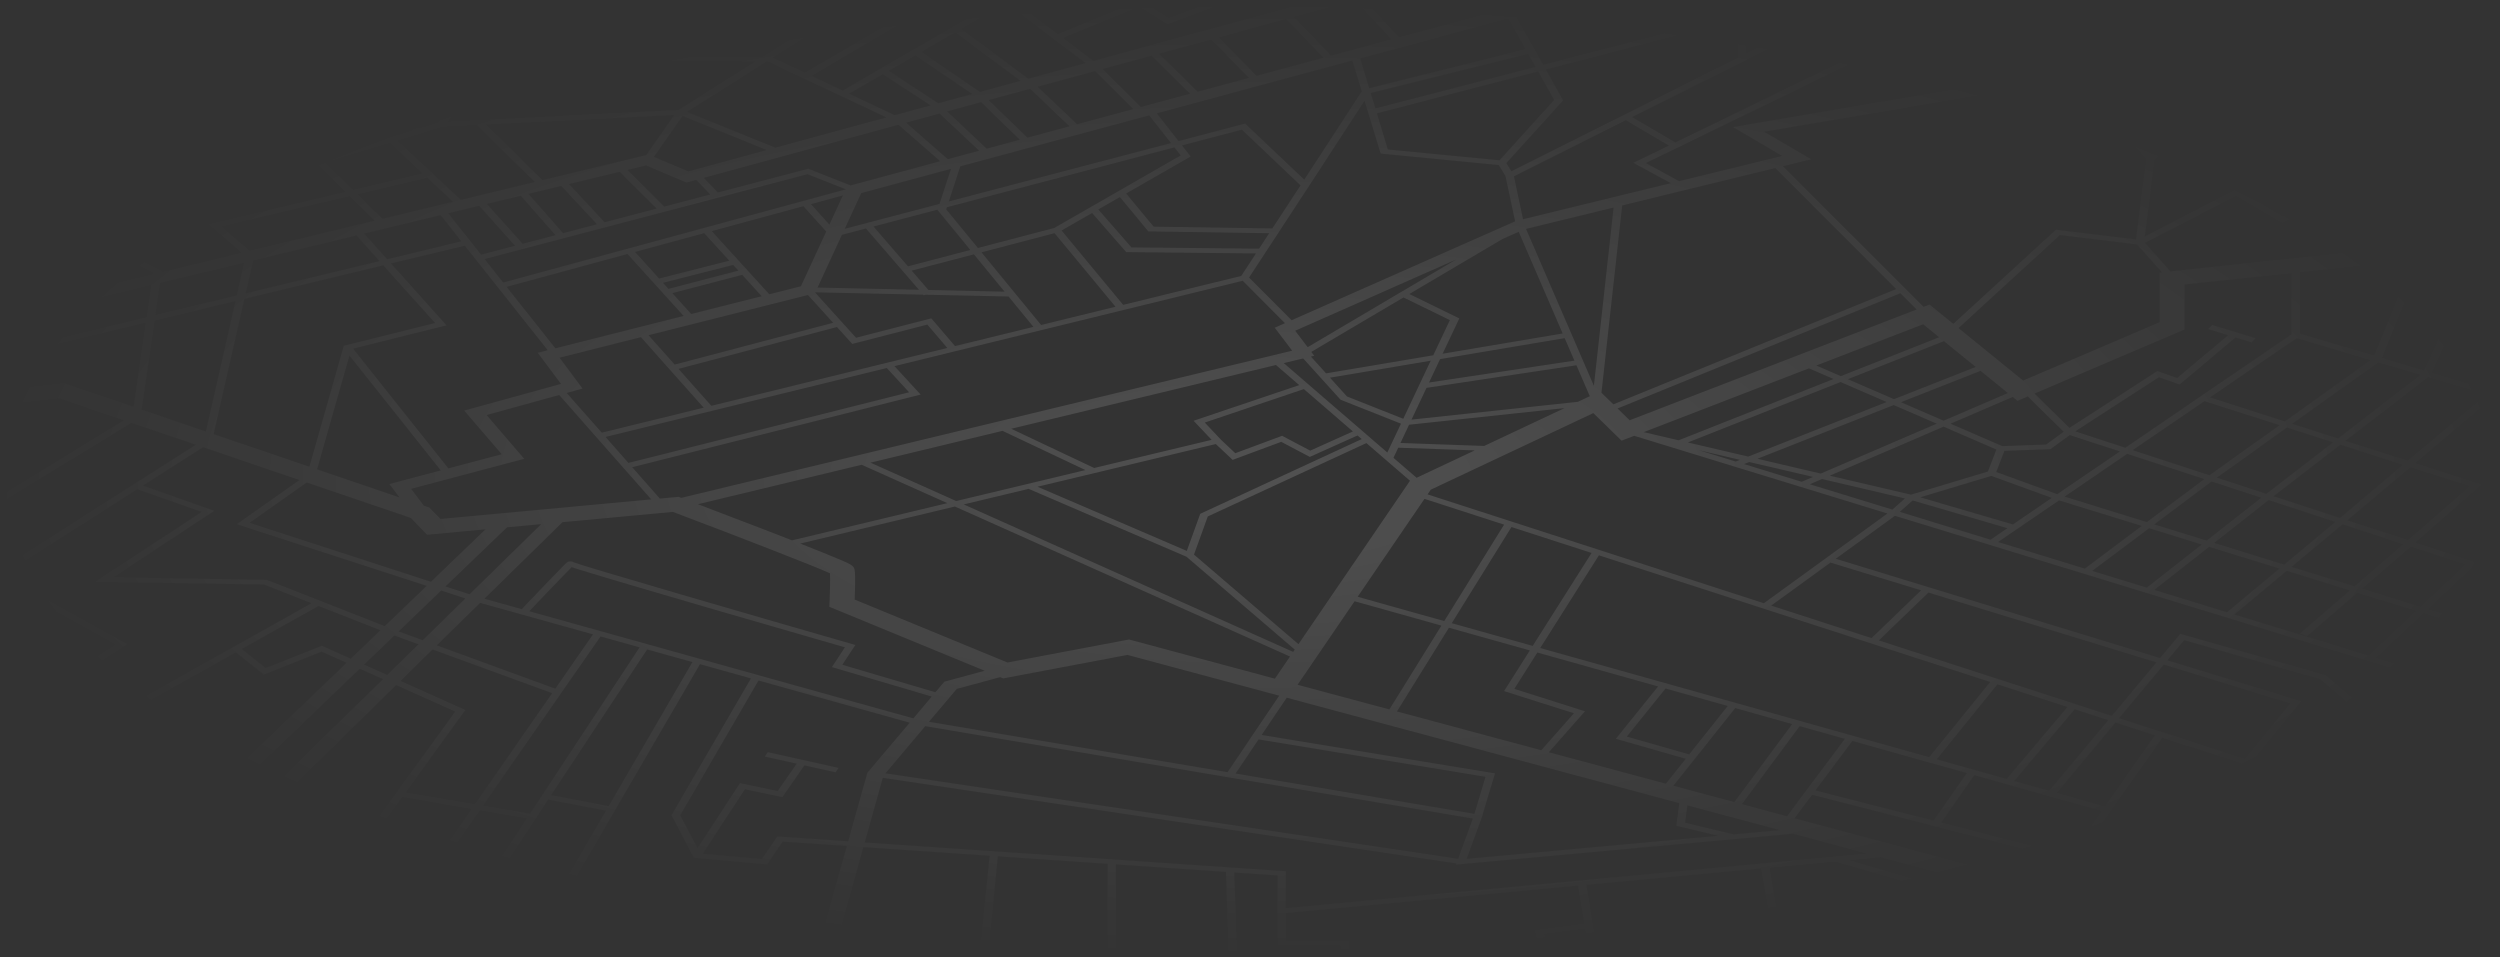 <svg width="585" height="224" viewBox="0 0 585 224" fill="none" xmlns="http://www.w3.org/2000/svg">
<rect x="0" y="0" width="585" height="224" fill="#333333" stroke="none"/>
<path d="M585 6.982V5.856L540.891 8.308L539.151 1.387L559.442 0.277L559.396 0H543.938L536.928 0.384L538.948 8.416L532.626 8.768L518.255 6.065L524.567 0H522.295L516.356 5.708L509.129 4.349L513.664 0H511.391L507.229 3.992L500.262 2.681L503.019 0H500.755L498.364 2.325L486.004 0H479.335L464.802 7.276L458.113 2.685L463.638 0H460.619L456.863 1.826L454.203 0H451.66L455.374 2.549L392.02 33.337L381.926 27.396L425.648 5.495L431.487 9.813L449.451 0H446.621L431.706 8.149L427.12 4.757L436.617 0H433.651L425.922 3.871L422.655 1.455L425.406 0H422.528L420.015 1.329L424.45 4.609L408.549 12.574V0H406.599V3.363L361.11 15.179L354.723 3.829L368.904 0H359.047L359.201 0.144L327.385 8.734L319.233 0H308.139L255.842 14.267L248.707 8.882L266.613 1.533L273.184 5.695L288.384 0H284.814L273.512 4.235L266.892 0.043L247.525 7.99L236.937 0H233.825L197.184 21.201L189.869 17.747L220.15 0H217.42L188.356 17.033L180.825 13.477L202.148 0H199.512L178.522 13.268H155.748L171.827 3.902L124.24 4.668L128.061 0H125.907L120.898 6.119L100.887 12.907L82.134 0H79.594L99.186 13.484L83.471 18.815L58.853 0H56.413L68.151 8.972L50.622 15.462L30.538 0H28.104L48.979 16.07L31.288 22.62L2.3 0H0V0.095L11.353 8.954L0 12.893V14.202L12.514 9.86L20.289 15.927L0 22.803V24.104L21.451 16.834L27.119 21.256L0 30.499V31.802L28.276 22.159L36.392 28.492L0 40.946V42.25L37.553 29.398L42.643 33.369L0 49.265V50.6L44.537 33.998L51.16 31.952L41.976 47.093L15.708 53.659L35.826 63.821L35.774 64.185L0 72.832V75.262L35.408 66.704L34.317 74.233L0 82.509V83.724L34.134 75.491L31.275 95.211L14.937 89.649L0 91.347V94.772L13.879 93.195L29.026 98.351L0 116.089V117.724L30.745 98.936L45.818 104.068L0 133.28V135.799L27.096 150.806L18.325 156.486L31.469 164.361L0 181.9V183.461L12.057 176.741L30.957 192.818L18.131 198.068L0 194.063V195.263L16.227 198.847L0 205.489V208.239L20.592 199.811L28.514 201.561L0 213.571V216.348L32.851 202.512L73.906 211.411L63.676 224H65.829L75.77 211.765L93.826 214.594L94.747 214.805L94.788 214.745L108.292 216.861L108.624 216.933L108.636 216.915L153.844 224H161.251L127.033 218.637L132.375 209.451L192.133 219.5L190.873 224H194.823L202.037 198.234L231.564 200.254L229.191 224H231.144L233.504 200.386L259.171 202.142V224H261.121V202.275L286.872 204.037L287.526 224H289.477L288.827 204.171L298.936 204.863V221.246H313.69V224H315.64V220.126H300.886V213.649L369.272 207.227L370.731 216.138L359.116 217.666L360.839 224H362.812L361.323 218.524L370.915 217.263L372.018 224H373.977L371.201 207.046L412.123 203.203L414.144 215.071L441.671 213.776L443.684 224H445.647L443.397 212.57L415.898 213.865L414.051 203.022L429.41 201.58L478.047 215.769L472.096 224H474.208L480.54 215.24L432.667 201.274L440.021 200.583L496.893 215.861V221.212L499.224 221.489L520.338 224H549.188L502.743 218.476V213.723L481.265 207.953L485.543 201.798L554.65 224H558.645L545.085 219.644L565.564 191.902L583.353 197.659L563.716 224H565.837L573.32 213.964L585 217.684V216.404L574.091 212.929L585 198.296V196.907L526.991 178.132L538.489 164.097L507.172 154.51L511.093 149.81L542.901 158.892L585 194.921V192.912L544.377 158.145L544.232 158.021L510.189 148.301L505.45 153.982L429.563 130.75L443.414 120.696L585 164.126V162.856L555.962 153.949L567.105 143.48L575.554 146.095L569.058 152.65L585 157.469V156.202L571.75 152.198L577.271 146.626L585 149.019V147.747L568.124 142.523L578.635 132.648L585 134.729V133.44L565.185 126.96L580.711 113.369L565.13 108.376L583.578 92.809L585 93.231V91.97L569.011 87.226L582.012 59.023L585 58.705V55.288L572.081 56.664L549.17 44.213L557.854 39.641L585 53.533V52.032L559.299 38.88L585 25.348V23.829L553.777 40.269L540.396 32.957L561.93 18.384L585 14.918V12.603L580.724 13.245H542.446L533.616 14.951L531.51 11.848L533.159 9.863L585 6.982ZM517.23 7.051L531.159 9.67L520.691 22.265L497.824 25.701L517.23 7.051ZM394.955 103.534L430.698 89.397L441.491 94.073L409.086 106.842L394.955 103.534ZM407.161 107.601L406.155 107.997L397.455 105.329L407.161 107.601ZM479.516 185.064L471.319 182.763L485.475 165.98L493.321 168.519L479.516 185.064ZM495.023 169.07L504.266 172.062L492.539 188.719L481.268 185.556L495.023 169.07ZM469.567 182.272L453.188 177.675L467.401 160.13L483.773 165.428L469.567 182.272ZM92.284 148.711L97.928 150.774L90.606 157.946L85.193 155.522L92.284 148.711ZM82.094 154.133L75.33 151.104L62.166 156.317L56.574 151.862L74.545 141.794L89.024 147.477L82.094 154.133ZM99.354 30.956L103.444 29.659L111.57 29.247L125.135 42.584L107.83 46.767L92.97 32.895L99.369 30.967L99.354 30.956ZM395.27 176.531L380.672 172.361L389.746 161.115L404.291 165.197L395.27 176.531ZM406.044 165.689L419.371 169.43L405.835 187.69L391.58 183.86L406.044 165.689ZM378.105 172.878L394.459 177.55L389.815 183.386L362.426 176.029L370.887 166.443L354.354 161.197L359.741 152.693L387.993 160.623L378.105 172.878ZM351.952 161.714L368.296 166.901L360.659 175.554L326.887 166.481L339.052 146.886L357.979 152.198L351.952 161.714ZM325.113 166.005L303.635 160.235L316.977 140.69L337.29 146.392L325.113 166.005ZM303.839 150.732L279.394 129.769L282.622 120.85L319.735 103.682L329.966 112.516L329.908 112.544L303.839 150.732ZM287.247 180.691L217.378 168.901L223.88 161.205L234.042 158.454L234.76 158.749L263.825 153.25L299.33 162.788L287.247 180.691ZM294.51 173.027L347.609 181.773L345.011 190.439L289.124 181.008L294.51 173.027ZM199.367 150.699C174.456 143.531 136.968 132.643 134.253 131.579C134.147 131.501 134.004 131.438 133.831 131.399C133.499 131.324 132.986 131.34 132.633 131.628C132.597 131.658 132.554 131.696 132.499 131.747C132.407 131.832 132.282 131.954 132.116 132.118C131.819 132.413 131.391 132.846 130.845 133.407C129.927 134.349 128.658 135.664 127.076 137.317C125.028 139.455 122.972 141.616 122.09 142.543L113.342 140.103L131.631 122.187L157.463 119.787C173.525 125.862 190.651 132.509 194.216 134.148C194.297 135.358 194.231 138.456 194.103 141.1L194.06 141.992L230.413 156.96L220.973 159.516L218.886 161.986L197.106 155.557L200.153 150.925L199.367 150.699ZM102.207 151.01L112.352 141.072L138.767 148.439L129.937 161.144L102.207 151.01ZM129.202 162.203L111.124 188.218L94.889 185.455L108.898 166.139L93.708 159.336L101.221 151.977L129.202 162.203ZM93.458 116.381L74.198 109.824L81.769 83.206L103.147 110.074L91.109 113.266L93.458 116.381ZM85.217 54.664L103.098 50.341L107.96 56.47L90.599 60.657L85.217 54.664ZM88.796 61.093L57.484 68.645L59.235 60.944L83.414 55.099L88.796 61.093ZM276.586 34.03L290.601 30.347L304.326 43.376L297.72 53.462L269.958 53.042L263.52 45.275L278.62 36.617L276.586 34.03ZM302.371 82.065L159.409 116.499L158.778 116.261L154.408 116.667L147.932 109.323L215.435 92.334L209.306 85.674L290.795 65.702L300.679 75.625L298.287 76.684L302.371 82.065ZM203.692 108.262L234.593 100.82L253.997 109.996L223.749 117.241L203.692 108.262ZM221.682 117.736L185.332 126.442C183.436 125.701 181.349 124.891 179.079 124.014C173.066 121.691 167.022 119.388 163.327 117.984L201.629 108.759L221.682 117.736ZM284.499 103.905L288.435 107.612L299.807 103.39L306.495 106.915L317.666 101.895L318.65 102.745L281.127 120.103L280.855 120.229L277.713 128.91L242.79 113.894L284.499 103.905ZM306.596 105.448L300.014 101.979L289.057 106.047L285.741 102.923L281.917 98.877L305.105 91.049L316.582 100.96L306.596 105.448ZM279.304 98.46L283.523 102.925L256.034 109.509L236.625 100.33L298.573 85.409L304.023 90.115L279.304 98.46ZM130.939 83.704L149.974 78.896L164.661 95.399L140.809 101.245L132.611 91.949L136.325 90.924L130.939 83.704ZM227.063 58.497L212.468 62.325L204.404 53.002L219.405 49.059L219.381 49.134L227.063 58.497ZM173.678 64.316L178.23 69.313L161.748 73.476L157.327 68.594L173.678 64.316ZM156.426 67.599L155.136 66.175L171.561 61.994L172.772 63.323L156.426 67.599ZM189.057 69.026L194.948 75.531L157.879 85.317L151.763 78.445L189.057 69.026ZM195.849 76.526L199.434 80.485L217.005 75.957L221.674 81.425L166.459 94.958L158.767 86.316L195.849 76.526ZM217.926 74.492L200.315 79.031L190.757 68.475L190.791 68.402L216.022 68.951L216.141 69.088L216.58 68.963L235.998 69.386L241.824 76.487L223.47 80.985L217.926 74.492ZM229.668 59.045L246.766 54.56L261.027 71.78L243.619 76.047L229.668 59.045ZM235.062 68.245L217.253 67.857L213.337 63.329L227.895 59.51L235.062 68.245ZM215.034 67.809L191.304 67.292L197.014 54.944L202.629 53.468L215.034 67.809ZM194.081 52.563L189.757 47.767L197.239 45.732L194.081 52.563ZM193.336 54.173L187.406 66.996L180.019 68.861L166.549 54.078L187.995 48.246L193.336 54.173ZM170.655 61L154.234 65.179L148.601 58.959L164.785 54.557L170.655 61ZM159.958 73.927L129.958 81.505L118.555 67.128L146.837 59.438L159.958 73.927ZM207.506 86.115L212.73 91.792L147.049 108.322L141.691 102.246L207.506 86.115ZM290.445 64.57L262.822 71.34L248.41 53.938L255.549 49.844L263.541 58.994L293.893 59.304L290.445 64.57ZM264.755 57.887L257.003 49.011L262.057 46.114L268.712 54.144L296.994 54.571L294.623 58.191L264.755 57.887ZM246.669 53.353L228.837 58.032L221.414 48.985L221.577 48.489L274.813 34.496L276.288 36.372L246.669 53.353ZM219.847 47.711L197.663 53.542L201.527 45.188L222.533 39.516L219.847 47.711ZM197.895 44.315L117.747 66.109L113.392 60.617L188.953 40.763L197.903 44.297L197.895 44.315ZM155.435 48.338L146.818 39.773L151.189 38.717L160.643 42.716L162.925 42.093L166.202 45.509L155.435 48.338ZM153.654 48.806L141.479 52.005L133.155 43.076L145.007 40.211L153.654 48.806ZM139.702 52.472L131.758 54.56L123.664 45.37L131.349 43.513L139.702 52.472ZM129.983 55.026L122.297 57.045L113.931 47.723L121.862 45.806L129.983 55.026ZM120.522 57.512L112.583 59.598L104.896 49.907L112.128 48.159L120.522 57.512ZM89.484 51.202L83.64 45.44L99.973 41.569L106.012 47.207L89.484 51.202ZM108.768 57.49L128.173 81.955L125.832 82.547L131.269 89.834L108.624 96.077L117.406 106.294L104.918 109.605L82.623 81.585L104.498 76.133L91.496 61.656L108.768 57.49ZM122.675 107.364L113.866 97.116L130.852 92.434L152.388 116.855L103.065 121.438L100.466 118.767L99.175 118.327L96.201 114.382L122.675 107.364ZM126.636 122.651L109.883 139.063L104.238 137.23L118.644 123.394L126.636 122.651ZM298.326 158.809L264.201 149.642L235.753 155.024L199.99 140.3C200.018 139.611 200.055 138.604 200.079 137.575C200.168 133.665 199.985 133.245 199.864 132.967C199.582 132.318 198.822 131.935 197.024 131.153C195.965 130.692 194.438 130.059 192.484 129.273C190.999 128.674 189.25 127.98 187.255 127.195L223.448 118.526L301.861 153.63L298.326 158.809ZM225.515 118.032L240.7 114.395L277.638 130.277L302.972 152.001L302.603 152.542L225.515 118.032ZM300.404 84.968L304.949 83.873L313.686 93.533L327.824 99.138L324.635 105.89L300.404 84.968ZM306.839 82.346L328.416 69.605L339.271 74.903L335.38 83.139L310.305 87.366L306.754 83.439L307.527 83.252L306.839 82.346ZM305.997 81.237L303.078 77.391L340.723 60.732L305.997 81.237ZM315.192 92.77L311.221 88.379L334.782 84.407L328.365 97.992L315.192 92.77ZM336.977 84.037L366.135 79.121L368.413 84.39L334.392 89.51L336.977 84.037ZM337.575 82.769L341.477 74.51L329.779 68.8L351.581 55.927L355.379 54.246L365.665 78.033L337.575 82.769ZM302.238 74.935L292.285 64.942L306.484 43.261V43.261L319.309 23.561L323.068 35.945L350.698 38.625L352.273 41.158L354.536 51.791L302.238 74.935ZM305.197 42.039L291.369 28.913L275.784 33.009L270.681 26.518L316.454 14.16L318.647 21.38L305.197 42.039ZM274.01 33.476L222.018 47.141L224.71 38.929L268.916 26.994L274.01 33.476ZM240.413 32.215L231.349 23.428L241.051 20.781L250.265 29.555L240.413 32.215ZM238.639 32.693L230.886 34.787L221.64 26.076L229.58 23.91L238.639 32.693ZM229.11 35.266L221.787 37.243L212.019 28.701L219.869 26.56L229.11 35.266ZM220.005 37.724L199.036 43.385L189.147 39.481L167.981 45.042L164.69 41.612L210.24 29.186L220.005 37.724ZM161.077 40.118L153.016 36.707L159.725 27.128L179.425 35.113L161.077 40.118ZM151.214 36.281L126.948 42.146L113.718 29.137L157.783 26.9L151.214 36.281ZM98.937 40.603L82.651 44.462L76.082 37.984L91.239 33.417L98.937 40.603ZM87.671 51.64L58.419 58.712L51.774 52.991L81.821 45.871L87.671 51.64ZM57.192 69.93L89.692 62.091L101.809 75.583L80.447 80.907L72.397 109.211L49.995 101.585L57.192 69.93ZM55.403 69.147L36.344 73.744L37.436 66.214L57.154 61.447L55.403 69.147ZM96.128 121.196L99.956 125.13L113.613 123.861L100.842 136.127L58.381 122.342L71.771 112.903L96.128 121.196ZM103.237 138.191L108.897 140.029L98.915 149.807L93.285 147.75L103.237 138.191ZM92.714 160.31L106.527 166.498L82.513 199.606L62.805 189.608L92.714 160.31ZM94.135 186.495L110.397 189.263L100.863 202.984L84.208 200.183L94.135 186.495ZM112.275 189.582L123.323 191.462L114.248 205.235L102.743 203.3L112.275 189.582ZM113.001 188.537L140.526 148.93L149.669 151.479L124.015 190.412L113.001 188.537ZM151.43 151.971L162.025 154.926L142.423 188.637L128.972 186.054L151.43 151.971ZM123.846 143.032C127.38 139.314 132.211 134.262 133.763 132.718C134.23 132.875 134.907 133.091 135.776 133.362C137.467 133.888 139.959 134.642 143.184 135.602C148.609 137.217 156.183 139.441 165.699 142.21C179.882 146.338 194.241 150.475 197.708 151.474L194.667 156.097L218.033 162.994L213.721 168.099L123.846 143.032ZM216.514 169.923L344.647 191.545L341.208 200.955L207.195 180.953L216.514 169.923ZM346.925 190.762L346.894 190.756L349.827 180.974L295.218 171.978L301.1 163.264L392.948 187.937L392.272 193.242L402.024 195.573L343.197 200.964L346.925 190.762ZM394.319 192.518L394.839 188.445L416.452 194.251L405.692 195.237L394.319 192.518ZM407.603 188.164L421.126 169.922L431.694 172.888L418.161 191.001L407.603 188.164ZM433.448 173.381L460.23 180.898L452.447 192.035L424.801 184.955L433.448 173.381ZM451.435 177.183L360.412 151.635L374.15 129.947L465.698 159.578L451.435 177.183ZM358.65 151.14L339.711 145.825L353.682 123.323L372.428 129.39L358.65 151.14ZM337.949 145.33L317.691 139.644L333.33 116.735L351.958 122.764L337.949 145.33ZM331.482 111.802L326.07 107.129L327.189 104.76L345.089 105.393L331.482 111.802ZM327.71 103.657L329.726 99.388L366.095 95.499L347.305 104.349L327.71 103.657ZM330.293 98.188L333.803 90.757L368.883 85.477L372.011 92.711L369.224 94.025L330.293 98.188ZM357.094 53.565L377.585 48.562L372.968 90.276L357.094 53.565ZM379.593 48.072L415.412 39.327L443.714 67.641L377.525 94.616L374.742 91.899L379.593 48.072ZM444.689 68.617L448.491 72.421L381.339 98.341L378.517 95.585L444.689 68.617ZM535.145 100.049L545.94 103.509L530.317 115.557L518.74 111.772L535.145 100.049ZM517.024 111.21L499.048 105.332L515.85 93.866L533.418 99.496L517.024 111.21ZM534.657 98.61L517.128 92.993L537.455 79.122L554.749 84.254L534.657 98.61ZM536.236 78.215L497.325 104.768L485.608 100.936L505.189 88.267L510.021 89.97L523.117 78.972L526.87 80.123L527.789 79.134L517.64 76.026L516.723 77.013L521.385 78.442L509.458 88.458L504.817 86.822L484.245 100.131L476.08 92.094L511.2 77.091V66.568L536.236 63.901V78.215ZM482.904 101.034L478.798 104.024L468.543 104.391L456.434 99.144L470.975 92.887L472.095 93.797L474.505 92.767L482.904 101.034ZM454.812 98.442L444.828 94.116L463.45 86.778L469.848 91.972L454.812 98.442ZM443.186 93.405L432.391 88.728L454.891 79.829L462.324 85.864L443.186 93.405ZM430.751 88.017L425.014 85.532L450.024 75.878L453.764 78.915L430.751 88.017ZM423.301 86.192L429.057 88.687L392.795 103.028L384.633 101.118L423.301 86.192ZM409.324 108.107L424.239 111.598L421.599 112.735L408.093 108.591L409.324 108.107ZM411.248 107.348L443.133 94.784L453.188 99.141L426.059 110.815L411.248 107.348ZM454.808 99.843L467.156 105.193L465.171 110.34L447.168 115.756L428.165 111.308L454.808 99.843ZM465.979 111.361L480.127 116.504L471.02 122.718L449.343 116.366L465.979 111.361ZM467.124 110.452L469.036 105.495L479.79 105.111L484.327 101.806L496.048 105.639L481.395 115.638L467.124 110.452ZM497.772 106.202L515.807 112.101L502.37 122.168L483.111 116.207L497.772 106.202ZM517.517 112.66L529.151 116.464L516.37 126.502L504.108 122.707L517.517 112.66ZM530.856 117.023L546.467 122.128L534.493 132.112L518.103 127.039L530.856 117.023ZM548.167 122.684L562.412 127.342L550.978 137.215L536.22 132.647L548.167 122.684ZM547.572 121.2L532.024 116.115L547.657 104.059L562.319 108.757L547.572 121.2ZM547.114 102.603L536.385 99.164L556.516 84.778L566.416 87.716L547.114 102.603ZM555.577 83.239L538.186 78.079V63.693L564.623 60.876L555.577 83.239ZM507.883 63.503L501.928 56.829L523.228 45.819L534.059 52.17L539.005 49.565L554.121 58.578L507.883 63.503ZM505.883 63.717L505.35 63.773V75.402L473.41 89.047L458.292 76.773L482.015 55.01L500.063 57.194L505.883 63.717ZM499.827 56.021L481.085 53.753L457.072 75.783L451.501 71.26L450.114 71.795L417.219 38.885L423.827 37.272L412.819 30.823L483.027 18.884L494.449 28.043L502.208 37.252L499.827 56.021ZM496.73 28.18L517.501 25.059L503.373 36.063L496.73 28.18ZM508.102 5.334L515.33 6.694L495.904 25.363L491.172 21.568L508.102 5.334ZM499.247 3.669L506.201 4.977L489.934 20.576L485.509 17.027L499.247 3.669ZM481.603 0.351L497.348 3.312L483.888 16.401L461.534 20.203L457.463 12.435L481.603 0.351ZM456.625 3.408L463.332 8.012L455.233 12.066L459.665 20.521L405.496 29.732L417.04 36.495L392.916 42.385L385.135 38.151L456.625 3.408ZM390.528 34.063L382.213 38.104L390.959 42.863L356.397 51.301L354.258 41.255L380.454 28.133L390.528 34.063ZM406.599 4.592V13.55L353.666 40.066L352.485 38.169L365.783 23.485L361.713 16.252L406.599 4.592ZM363.677 23.383L350.887 37.508L324.753 34.973L322.186 26.52L359.925 16.717L363.677 23.383ZM359.322 15.644L321.841 25.381L320.745 21.772L357.6 12.585L359.322 15.644ZM352.943 4.309L356.997 11.514L320.4 20.637L318.284 13.666L352.943 4.309ZM317.062 0.046L325.619 9.211L311.477 13.028L302.744 3.951L317.062 0.046ZM300.98 4.433L309.709 13.506L294.006 17.745L285.196 8.739L300.98 4.433ZM283.431 9.22L292.238 18.223L280.264 21.455L271.206 12.555L283.431 9.22ZM269.438 13.037L278.492 21.934L266.951 25.049L258.011 16.154L269.438 13.037ZM256.244 16.637L265.18 25.528L252.039 29.075L242.822 20.298L256.244 16.637ZM235.391 0.683L254.042 14.757L240.606 18.423L224.905 6.751L235.391 0.683ZM223.52 7.553L238.803 18.915L229.309 21.505L215.577 12.148L223.52 7.553ZM214.198 12.946L227.488 22.001L219.571 24.161L207.951 16.561L214.198 12.946ZM206.574 17.357L217.74 24.661L209.357 26.947L198.697 21.915L206.574 17.357ZM179.385 14.387H179.682L207.411 27.478L181.447 34.561L160.744 26.17L179.385 14.387ZM176.751 14.387L158.816 25.724L104.757 28.468L115.873 14.889L153.428 14.387H176.751ZM123.311 5.804L167.032 5.1L153 13.273L116.8 13.757L123.311 5.804ZM119.424 7.92L110.132 19.27L102.153 13.778L119.424 7.92ZM100.451 14.356L109.217 20.389L102.405 28.709L98.172 30.052L84.648 19.716L100.451 14.356ZM69.326 9.869L81.781 19.388L63.693 25.524L51.791 16.361L69.326 9.869ZM44.324 32.792L32.446 23.524L50.148 16.97L63.177 27L82.96 20.289L96.433 30.587L64.739 40.138L53.257 30.064L52.11 30.387L44.324 32.792ZM19.301 53.983L43.537 47.925L53.175 32.035L64.077 41.602L74.353 38.505L80.83 44.894L48.833 52.477L56.588 59.154L37.801 63.695L37.85 63.352L19.301 53.983ZM33.14 95.846L36.162 75.002L55.112 70.432L48.17 100.963L33.14 95.846ZM47.529 104.651L70.074 112.326L55.409 122.664L99.841 137.089L90.027 146.514L62.417 135.677L26.482 135.095L50.164 119.529L33.446 113.63L47.529 104.651ZM20.977 156.457L29.796 150.745L0.597 134.573L32.118 114.476L47.177 119.79L22.291 136.148L61.79 136.788L72.903 141.15L32.866 163.58L20.977 156.457ZM32.819 165.17L32.82 165.171L55.164 152.653L61.701 157.862L75.26 152.492L81.085 155.102L49.879 185.073L44.91 187.107L23.954 170.11L32.819 165.17ZM13.478 175.949L22.538 170.9L43.322 187.756L32.545 192.167L13.478 175.949ZM30.383 200.773L22.496 199.031L52.808 186.624L84.184 156.49L89.611 158.921L59.336 188.579L30.383 200.773ZM74.697 210.385L34.727 201.722L61.505 190.443L81.722 200.699L74.697 210.385ZM93.622 213.401L76.56 210.727L83.453 201.223L100.136 204.029L93.622 213.401ZM107.439 215.566L95.516 213.698L102.016 204.345L113.555 206.286L107.439 215.566ZM125.149 218.342L109.33 215.863L115.432 206.601L130.503 209.135L125.149 218.342ZM131.121 208.072L116.124 205.55L128.281 187.102L141.805 189.699L131.121 208.072ZM192.445 218.386L132.993 208.388L163.794 155.419L175.722 158.746L157.228 190.587L157.131 190.756L162.358 200.719L179.525 202.268L183.144 196.941L198.161 197.969L192.445 218.386ZM198.47 196.862L181.876 195.727L178.278 201.022L164.448 199.773L174.303 184.684L183.08 186.528L188.233 179.106L195.533 180.732L196.238 179.688L179.663 175.996L178.958 177.04L186.415 178.701L181.97 185.102L173.157 183.25L163.216 198.471L159.177 190.773L177.491 159.239L212.87 169.107L202.956 180.839L198.47 196.862ZM300.886 212.514V203.868L202.347 197.127L206.576 182.017L340.807 202.052L340.707 202.326L419.599 195.097L436.892 199.742L300.886 212.514ZM479.495 207.478L419.929 191.476L424.031 185.984L483.797 201.29L479.495 207.478ZM484.52 200.249L454.229 192.491L461.986 181.391L491.81 189.761L484.52 200.249ZM486.272 200.749L493.955 189.694L505.979 172.616L524.502 178.611L504.996 206.764L486.272 200.749ZM563.855 191.349L543.373 219.094L526.189 213.573L546.57 185.754L563.855 191.349ZM544.86 185.2L524.476 213.022L506.713 207.316L526.217 179.166L544.86 185.2ZM506.328 155.52L535.934 164.584L525.288 177.58L495.867 168.058L506.328 155.52ZM504.606 154.993L494.165 167.507L439.65 149.862L451.256 138.661L504.606 154.993ZM449.533 138.134L437.95 149.312L414.464 141.71L428.333 131.643L449.533 138.134ZM412.744 141.154L334.049 115.682L334.797 114.586L372.839 96.667L379.447 103.12L382.399 101.98L441.666 120.16L412.744 141.154ZM442.824 119.245L423.498 113.317L426.345 112.091L445.762 116.637L442.824 119.245ZM444.549 119.774L447.56 117.102L469.731 123.598L465.788 126.289L444.549 119.774ZM467.546 126.828L481.828 117.082L501.168 123.069L487.841 133.054L467.546 126.828ZM489.585 133.589L502.907 123.607L515.208 127.415L502.359 137.507L489.585 133.589ZM504.096 138.04L516.941 127.952L533.381 133.04L521.122 143.262L504.096 138.04ZM554.239 153.42L522.852 143.793L535.107 133.575L549.893 138.152L538.233 148.221L539.857 148.841L551.618 138.686L565.386 142.947L554.239 153.42ZM576.94 132.093L566.405 141.99L552.702 137.749L564.111 127.898L576.94 132.093ZM577.931 113.761L563.488 126.405L549.271 121.756L564.028 109.305L577.931 113.761ZM581.833 92.291L563.419 107.827L548.832 103.153L568.172 88.237L581.833 92.291ZM579.89 59.25L567.236 86.699L557.365 83.77L566.716 60.653L579.89 59.25ZM569.709 56.917L556.418 58.333L540.443 48.808L547.729 44.972L569.709 56.917ZM552.336 41.027L534.131 50.612L523.313 44.269L501.867 55.354L504.151 37.345L520.503 24.609L521.351 24.481L538.394 33.408L552.336 41.027ZM538.967 32.193L523.599 24.143L558.643 18.878L538.967 32.193ZM542.765 14.365H573.27L536.925 19.826L534.324 15.995L542.765 14.365ZM535.025 20.111L523.16 21.894L530.357 13.234L535.025 20.111Z" fill="url(#paint0_radial_23_5)"/>
<defs>
<radialGradient id="paint0_radial_23_5" cx="0" cy="0" r="1" gradientUnits="userSpaceOnUse" gradientTransform="translate(292.5 112) rotate(90) scale(112 292.5)">
<stop stop-color="white" stop-opacity="0.15"/>
<stop offset="1" stop-color="white" stop-opacity="0"/>
</radialGradient>
</defs>
</svg>
